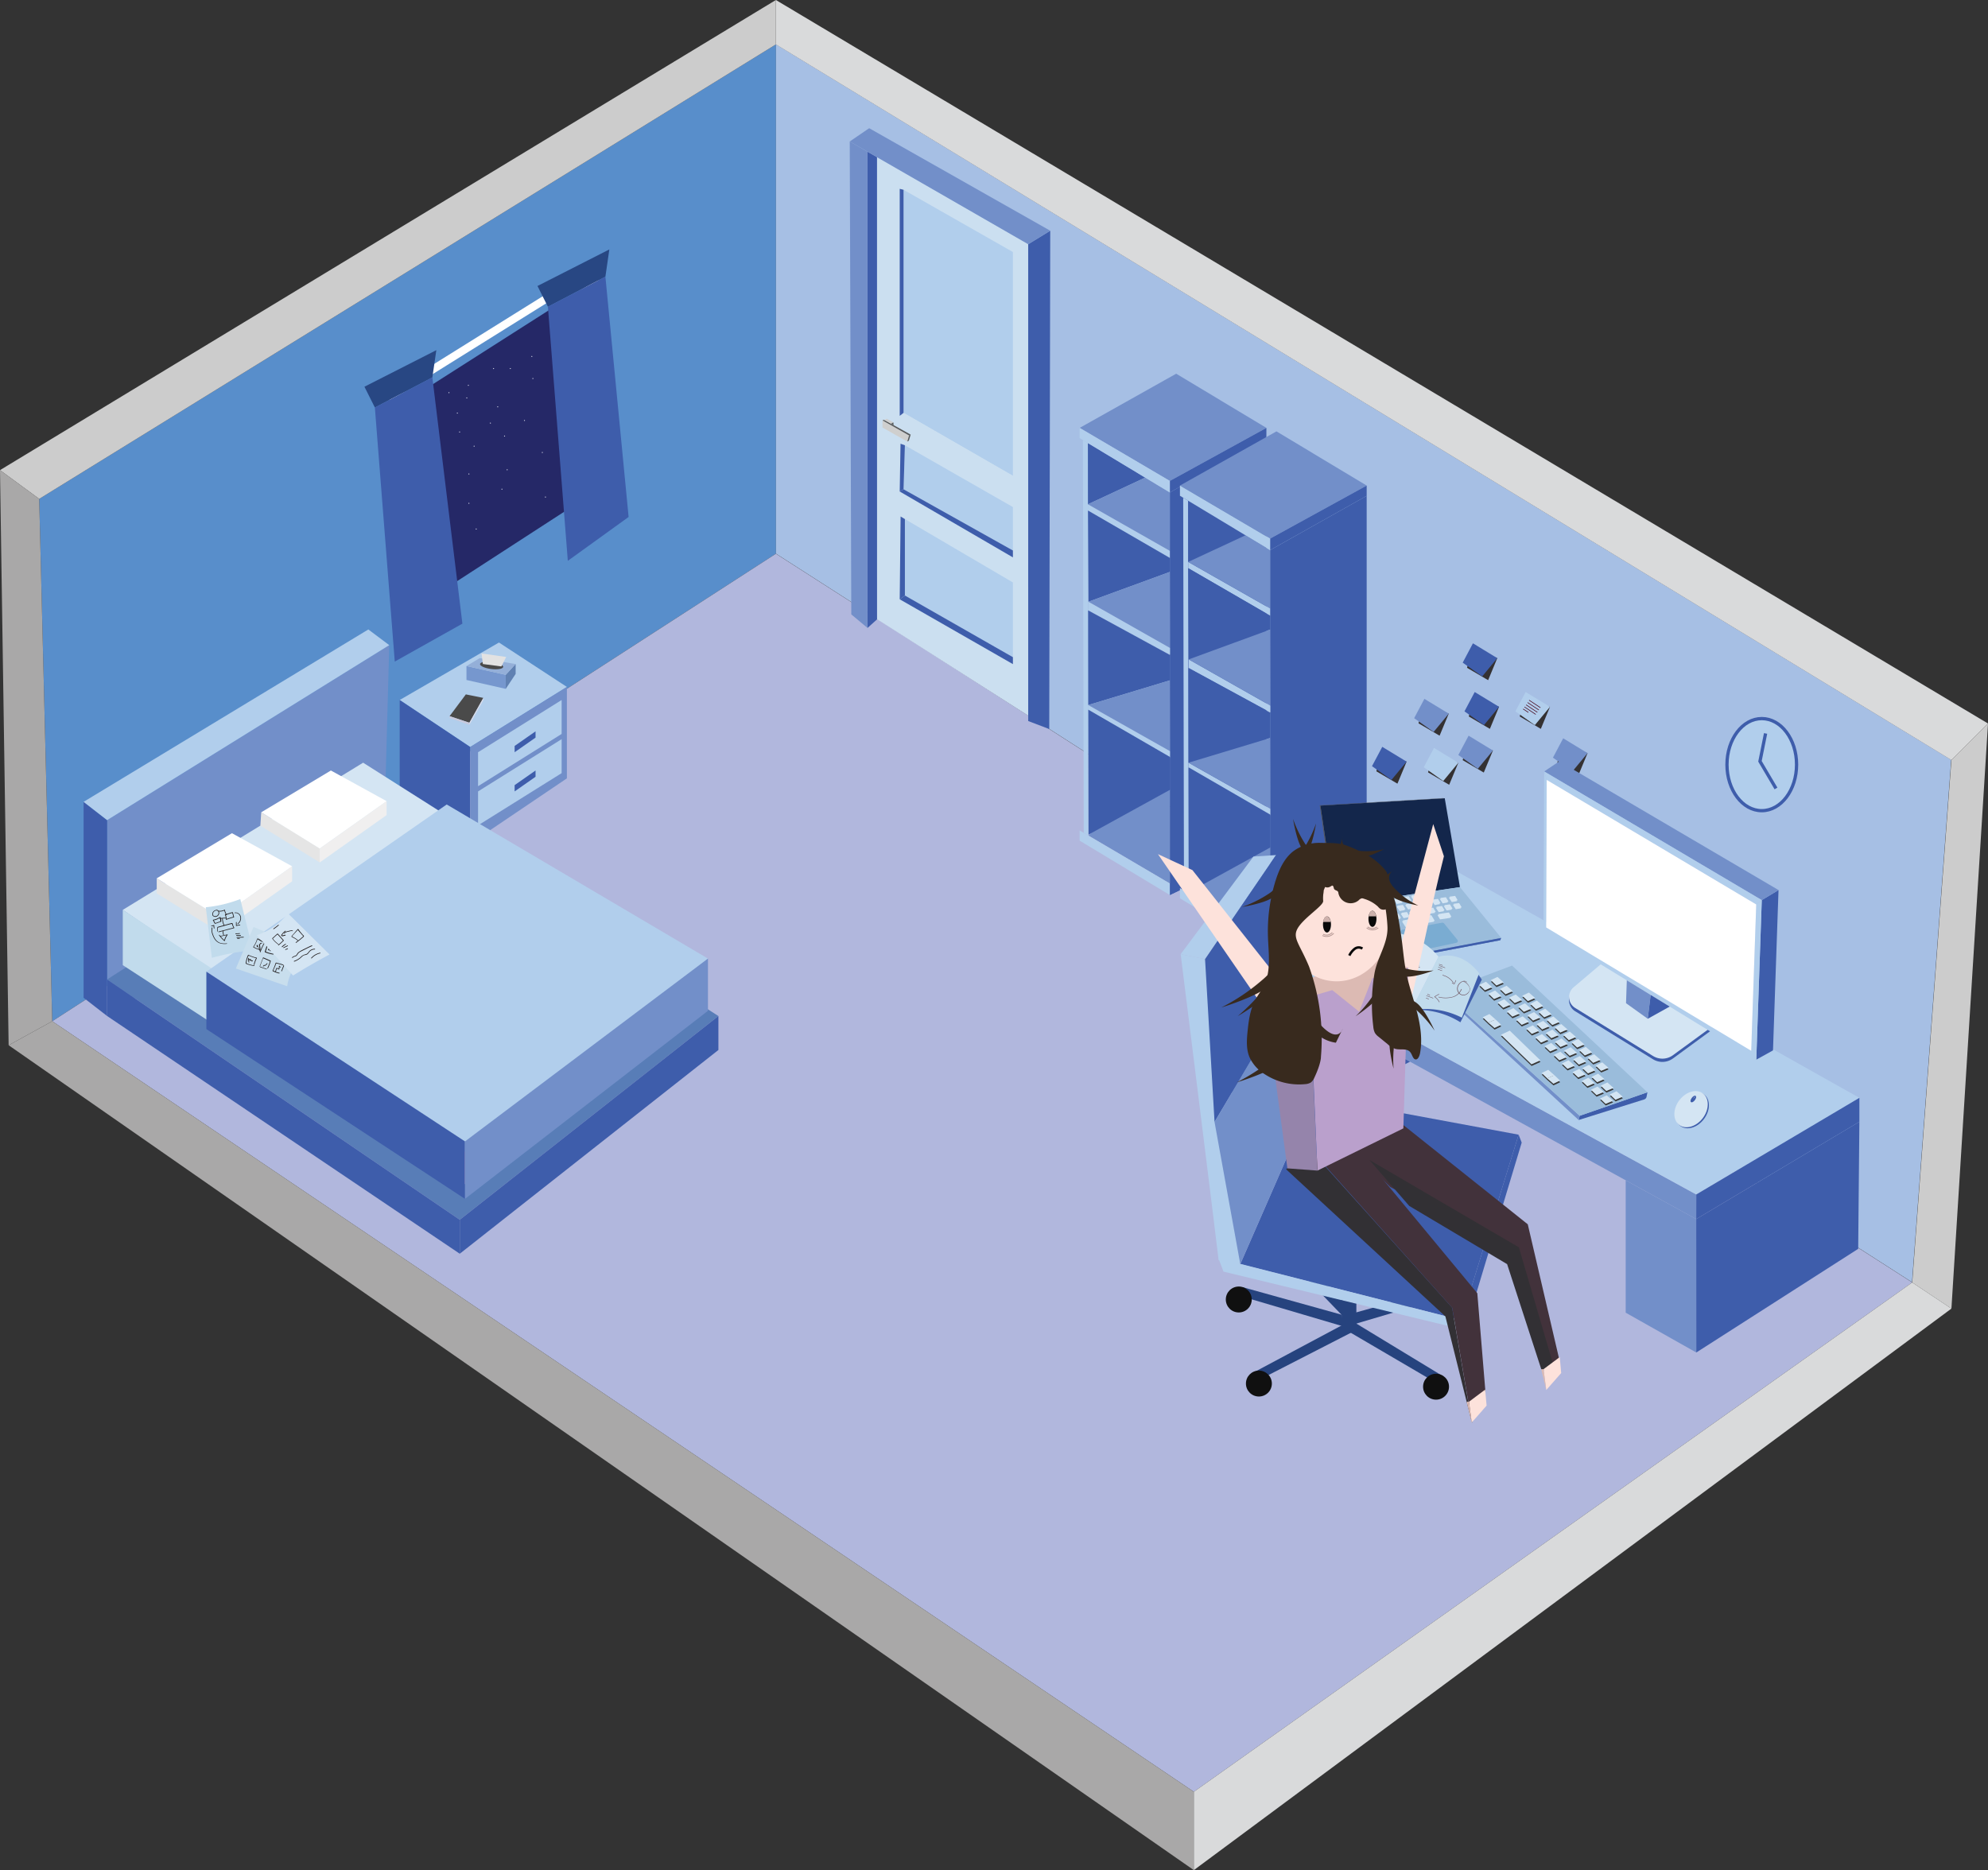 <svg xmlns="http://www.w3.org/2000/svg" viewBox="0 0 605.56 569.75"><rect x="0" y="0" width="605.56" height="569.75" fill="#333333" stroke="none"/><defs><style>.cls-1{fill:#a6bfe4;}.cls-2{fill:#588ecb;}.cls-3{fill:#b1b7dd;}.cls-4{fill:#d9dadb;}.cls-5{fill:#ccc;}.cls-6{fill:#a9a8a8;}.cls-33,.cls-7{fill:#b1ceec;}.cls-8{fill:#3e5dab;}.cls-9{fill:#728fc9;}.cls-10{fill:#587db7;}.cls-11{fill:#d4e5f3;}.cls-12{fill:#c1dbec;}.cls-13{fill:#f4c1da;}.cls-14{fill:#e5e5e5;}.cls-15{fill:#fff;}.cls-16{fill:#f0efef;}.cls-17{fill:#7697ce;}.cls-18{fill:#6081b2;}.cls-19{fill:#94afd8;}.cls-20{fill:#4a4a4a;}.cls-21{fill:#e2e2e2;}.cls-22{fill:#252867;}.cls-23{fill:#ededee;}.cls-24,.cls-32,.cls-34,.cls-54,.cls-55{fill:none;}.cls-24{stroke:#fff;stroke-width:2.39px;}.cls-24,.cls-32,.cls-33,.cls-34,.cls-54,.cls-55{stroke-miterlimit:10;}.cls-25{fill:#284783;}.cls-26{fill:#cbdff0;}.cls-27{fill:#cfcfce;}.cls-28{fill:#595a5a;}.cls-29{fill:#dadceb;}.cls-30{fill:#c8c9dc;}.cls-31{fill:#343132;}.cls-32{stroke:#4f152a;stroke-width:0.2px;}.cls-33,.cls-34{stroke:#3e5dab;}.cls-35{fill:#9abcdb;}.cls-36{fill:#383838;}.cls-37{fill:#13264b;}.cls-38{fill:#565656;}.cls-39{fill:#7aacd2;}.cls-40{fill:#6b4f5b;}.cls-41{fill:#26437e;}.cls-42{fill:#101010;}.cls-43{fill:#231f20;}.cls-44{fill:#c8deed;}.cls-45{fill:#323034;}.cls-46{fill:#42323b;}.cls-47{fill:#fde2db;}.cls-48{fill:#dcbab3;}.cls-49{fill:#baa0cc;}.cls-50{fill:#9584ab;}.cls-51{fill:#382a1e;}.cls-52{fill:#090909;}.cls-53{fill:#cdb1ac;}.cls-54{stroke:#090909;stroke-width:0.75px;}.cls-55{stroke:#b49793;stroke-width:0.25px;}</style></defs><g id="Layer_2" data-name="Layer 2"><g id="Layer_4" data-name="Layer 4"><polygon class="cls-1" points="236.27 13.45 236.27 168.62 582.42 390.63 594.36 231.49 236.27 13.45"/><polygon class="cls-2" points="236.34 13.53 236.34 168.7 15.91 311.13 11.94 151.99 236.34 13.53"/><polygon class="cls-3" points="236.34 168.7 15.91 311.13 363.65 545.88 582.48 390.71 236.34 168.7"/><polygon class="cls-4" points="236.34 0 236.34 13.53 594.42 231.56 605.56 220.42 236.34 0"/><polygon class="cls-5" points="236.34 13.53 236.34 0 0 143.23 11.94 151.99 236.34 13.53"/><polygon class="cls-6" points="0 143.23 11.94 151.99 15.91 311.13 2.63 318.44 0 143.23"/><polygon class="cls-5" points="594.42 231.56 605.56 220.42 594.42 398.67 582.48 390.71 594.42 231.56"/><polygon class="cls-6" points="2.63 318.44 15.91 311.13 363.65 545.88 363.65 569.75 2.63 318.44"/><polygon class="cls-4" points="582.48 390.71 594.42 398.67 363.65 569.75 363.65 545.88 582.48 390.71"/><polygon class="cls-7" points="121.75 213.26 151.99 195.75 172.68 209.28 143.23 227.58 121.75 213.26"/><polygon class="cls-8" points="121.75 213.26 121.75 242.7 143.23 257.02 143.23 227.58 121.75 213.26"/><polygon class="cls-9" points="143.23 227.58 172.68 209.28 172.68 237.13 143.23 257.02 143.23 227.58"/><polygon class="cls-7" points="145.62 229.17 171.08 213.26 171.08 223.6 145.62 239.52 145.62 229.17"/><polygon class="cls-8" points="156.76 227.26 156.76 229.17 163.13 224.72 163.13 222.81 156.76 227.26"/><polygon class="cls-7" points="145.62 241.11 171.08 225.19 171.08 235.54 145.62 251.45 145.62 241.11"/><polygon class="cls-8" points="156.76 239.2 156.76 241.11 163.13 236.65 163.13 234.74 156.76 239.2"/><polygon class="cls-9" points="32.63 249.86 32.63 309.54 116.97 255.43 118.57 196.55 32.63 249.86"/><polygon class="cls-8" points="32.63 249.86 25.46 244.29 25.46 303.97 32.63 309.54 32.63 249.86"/><polygon class="cls-7" points="25.46 244.29 112.2 191.77 118.57 196.55 32.63 249.86 25.46 244.29"/><polygon class="cls-10" points="32.63 298.4 140.05 371.61 218.83 309.54 116.97 244.29 32.63 298.4"/><polygon class="cls-8" points="32.63 298.4 32.63 309.54 140.05 381.96 140.05 371.61 32.63 298.4"/><polygon class="cls-8" points="218.83 309.54 218.83 319.89 140.05 381.96 140.05 371.61 218.83 309.54"/><polygon class="cls-11" points="37.4 277.2 110.61 232.36 208.48 294.42 140.85 347.74 37.4 277.2"/><polygon class="cls-12" points="37.4 277.2 37.4 294.04 140.85 361.27 140.85 345.35 37.4 277.2"/><polygon class="cls-13" points="140.85 345.35 208.48 294.42 208.48 309.54 140.85 361.27 140.85 345.35"/><polygon class="cls-14" points="47.74 267.59 66.99 279.5 66.99 284.08 47.74 272.17 47.74 267.59"/><polygon class="cls-15" points="47.74 267.59 70.65 253.84 88.98 263.92 66.99 279.5 47.74 267.59"/><polygon class="cls-16" points="66.99 279.5 66.99 284.08 88.98 268.5 88.98 263.92 66.99 279.5"/><polygon class="cls-14" points="79.57 247.48 97.4 258.45 97.4 262.75 79.31 251.56 79.57 247.48"/><polygon class="cls-15" points="79.57 247.48 100.79 234.74 117.77 244.08 97.4 258.51 79.57 247.48"/><polygon class="cls-16" points="97.4 258.51 97.4 262.75 117.77 248.32 117.77 244.08 97.4 258.51"/><polygon class="cls-7" points="62.86 296.02 136.07 245.09 215.65 292.04 141.64 350.92 62.86 296.02"/><polygon class="cls-8" points="62.86 296.02 62.86 313.52 141.64 365.25 141.64 347.74 62.86 296.02"/><polygon class="cls-9" points="141.64 347.74 215.65 292.04 215.65 307.95 141.64 365.25 141.64 347.74"/><polygon class="cls-17" points="142.09 202.92 142.09 207.16 154.05 209.87 154.05 205.59 142.09 202.92"/><polygon class="cls-18" points="154.05 205.59 157.07 202.3 157.07 205.32 154.05 209.87 154.05 205.59"/><polygon class="cls-19" points="154.05 205.59 157.07 202.3 146.13 200.5 142.09 202.92 154.05 205.59"/><ellipse class="cls-20" cx="149.75" cy="202.74" rx="1.08" ry="3.55" transform="translate(-70.38 325.52) rotate(-82.7)"/><polygon class="cls-21" points="147.09 202.3 146.68 199.08 154.19 200.15 152.73 203.04 147.09 202.3"/><polygon class="cls-22" points="124.14 121.97 179.84 86.44 179.84 157.5 125.64 192.58 124.14 121.97"/><polygon class="cls-23" points="181.54 158.61 174.61 154.12 174.45 89.88 182.26 84.89 181.54 158.61"/><polygon class="cls-2" points="181.54 158.61 174.61 154.12 125.5 185.96 125.69 194.75 181.54 158.61"/><line class="cls-24" x1="118.17" y1="121.07" x2="177.14" y2="84.29"/><polygon class="cls-25" points="163.72 87.13 166.9 93.46 184.41 84.29 185.61 75.99 163.72 87.13"/><polygon class="cls-8" points="166.9 93.46 172.96 170.86 191.48 157.5 184.41 84.29 166.9 93.46"/><polygon class="cls-25" points="111.01 117.82 114.19 124.15 131.7 114.98 132.91 106.68 111.01 117.82"/><polygon class="cls-8" points="114.19 124.15 120.25 201.55 140.85 190 131.7 114.98 114.19 124.15"/><polyline class="cls-26" points="267.14 47.88 313.18 74.33 313.2 218 267.13 188.63 267.12 48.25"/><polyline class="cls-8" points="264.25 191.31 267.15 188.7 267.14 47.88 264.25 46.22 264.25 191.31"/><polygon class="cls-27" points="268.82 130.25 268.82 128.07 276.91 132.66 276.37 134.53 268.82 130.25"/><polygon class="cls-28" points="276.85 134.24 276.37 134.53 276.91 132.66 277.4 132.41 276.85 134.24"/><polygon class="cls-28" points="268.82 128.07 269.3 127.91 277.4 132.41 276.91 132.66 268.82 128.07"/><polygon class="cls-27" points="269.3 127.91 270.13 127.58 272.12 128.67 271.43 129.09 269.3 127.91"/><polygon class="cls-28" points="272.2 129.52 272.12 128.67 271.43 129.09 272.2 129.52"/><polygon class="cls-7" points="308.54 76.78 275.23 57.82 275.23 125.78 308.54 144.96 308.54 76.78"/><polygon class="cls-7" points="275.64 135.66 308.54 154.48 308.54 167.71 275.23 149.06 275.64 135.66"/><polygon class="cls-7" points="275.64 158.14 308.54 177.45 308.54 200.21 275.64 181.42 275.64 158.14"/><polygon class="cls-26" points="274.06 126.69 275.23 125.78 308.54 144.96 308.54 146.98 274.06 126.69"/><polygon class="cls-8" points="274.06 57.53 275.23 57.82 275.23 125.78 274.06 126.69 274.06 57.53"/><polygon class="cls-8" points="274.06 149.74 275.23 149.06 308.54 167.71 308.54 169.81 274.06 149.74"/><polygon class="cls-8" points="275.64 135.66 274.31 135.18 274.06 149.74 275.23 149.06 275.64 135.66"/><polygon class="cls-8" points="274.06 182.58 275.64 181.42 308.54 200.21 308.54 202.33 274.06 182.58"/><polygon class="cls-8" points="275.64 158.14 274.33 157.35 274.06 182.58 275.64 181.42 275.64 158.14"/><polygon class="cls-8" points="319.61 222.11 319.91 70.29 313.2 74.4 313.2 219.67 319.61 222.11"/><polygon class="cls-9" points="264.25 191.31 259.31 187.18 258.84 43.1 264.25 46.22 264.25 191.31"/><polygon class="cls-9" points="264.76 39.06 319.91 70.29 313.2 74.4 258.84 43.1 264.76 39.06"/><polygon class="cls-20" points="141.9 211.55 136.95 218.18 142.98 220.19 147.23 212.62 141.9 211.55"/><polygon class="cls-29" points="147.23 212.62 147.23 213.29 142.97 220.82 142.98 220.19 147.23 212.62"/><polygon class="cls-30" points="136.95 218.18 136.95 218.74 142.97 220.82 142.98 220.19 136.95 218.18"/><polyline class="cls-7" points="330.11 253.72 329.87 134.07 331.38 134.98 331.54 254.57"/><polyline class="cls-9" points="328.87 130.36 358.28 113.85 385.75 130.36 356.34 146.52 328.87 130.36"/><polyline class="cls-8" points="356.34 150.03 385.75 133.5 385.75 130.36 356.34 146.52 356.34 150.03"/><polyline class="cls-8" points="357.98 149.1 385.75 133.5 385.75 258.5 356.34 272.67 356.34 150.03"/><polyline class="cls-8" points="356.34 269.16 385.75 255.69 385.75 258.5 356.34 272.67 356.34 269.16"/><polyline class="cls-9" points="331.54 254.57 356.34 230.91 356.34 269.16"/><polygon class="cls-7" points="331.41 155.54 356.34 169.98 356.34 167.81 331.4 153.63 331.41 155.54"/><polygon class="cls-7" points="331.48 216.47 356.4 230.91 356.4 228.84 331.49 214.79 331.48 216.47"/><polygon class="cls-7" points="331.54 185.94 356.4 199.47 356.4 197.4 331.56 183.32 331.54 185.94"/><polyline class="cls-8" points="331.38 134.98 348.84 145.51 331.4 153.63"/><polygon class="cls-9" points="331.4 153.63 348.84 145.51 356.34 150.03 356.34 167.81 331.4 153.63"/><polygon class="cls-8" points="331.45 185.96 331.49 214.79 356.34 207.28 356.34 199.53 331.45 185.96"/><polygon class="cls-9" points="331.49 214.79 356.34 207.28 356.4 228.84 331.49 214.79"/><polyline class="cls-8" points="331.58 254.27 331.51 216.21 356.44 230.65 356.44 240.59 331.58 254.27"/><polygon class="cls-8" points="331.41 155.54 331.56 183.32 356.34 174.24 356.34 169.98 331.41 155.54"/><polygon class="cls-9" points="356.4 197.4 356.34 174.24 331.56 183.32 356.4 197.4"/><polygon class="cls-7" points="328.87 256.11 328.87 253 356.34 269.16 356.34 272.67 328.87 256.11"/><polygon class="cls-7" points="328.87 133.47 328.87 130.36 356.34 146.52 356.34 150.03 328.87 133.47"/><polyline class="cls-7" points="360.65 271.29 360.41 151.64 361.92 152.55 362.09 272.14"/><polyline class="cls-9" points="359.42 147.93 388.82 131.42 416.3 147.93 386.88 164.09 359.42 147.93"/><polyline class="cls-8" points="386.88 167.6 416.3 151.06 416.3 147.93 386.88 164.09 386.88 167.6"/><polyline class="cls-8" points="388.52 166.68 416.3 151.06 416.3 276.07 386.88 290.24 386.88 167.6"/><polyline class="cls-8" points="386.88 286.73 416.3 273.26 416.3 276.07 386.88 290.24 386.88 286.73"/><polyline class="cls-9" points="362.09 272.14 386.88 248.48 386.88 286.73"/><polygon class="cls-7" points="361.95 173.11 386.88 187.55 386.88 185.38 361.94 171.2 361.95 173.11"/><polygon class="cls-7" points="362.02 234.04 386.95 248.48 386.95 246.41 362.03 232.36 362.02 234.04"/><polygon class="cls-7" points="362.09 203.51 386.95 217.03 386.95 214.97 362.1 200.89 362.09 203.51"/><polyline class="cls-8" points="361.92 152.55 379.38 163.08 361.94 171.2"/><polygon class="cls-9" points="361.94 171.2 379.38 163.08 386.88 167.6 386.88 185.38 361.94 171.2"/><polygon class="cls-8" points="361.99 203.53 362.03 232.36 386.88 224.85 386.88 217.1 361.99 203.53"/><polygon class="cls-9" points="362.03 232.36 386.88 224.85 386.95 246.41 362.03 232.36"/><polyline class="cls-8" points="362.12 271.84 362.06 233.78 386.99 248.22 386.99 258.16 362.12 271.84"/><polygon class="cls-8" points="361.95 173.11 362.1 200.89 386.88 191.81 386.88 187.55 361.95 173.11"/><polygon class="cls-9" points="386.95 214.97 386.88 191.81 362.1 200.89 386.95 214.97"/><polygon class="cls-7" points="359.42 273.68 359.42 270.57 386.88 286.73 386.88 290.24 359.42 273.68"/><polygon class="cls-7" points="359.42 151.04 359.42 147.93 386.88 164.09 386.88 167.6 359.42 151.04"/><polygon class="cls-31" points="433.48 214.51 441.3 217.42 438.51 224.13 432.09 220.36 433.48 214.51"/><polygon class="cls-9" points="433.88 212.91 441.3 217.42 436.69 222.99 430.76 218.8 433.88 212.91"/><polygon class="cls-31" points="475.76 226.53 483.58 229.45 480.79 236.16 474.37 232.39 475.76 226.53"/><polygon class="cls-9" points="476.16 224.93 483.58 229.45 478.97 235.02 473.04 230.82 476.16 224.93"/><polygon class="cls-31" points="448.81 212.43 456.62 215.34 453.83 222.05 447.41 218.28 448.81 212.43"/><polygon class="cls-8" points="449.21 210.83 456.62 215.34 452.02 220.91 446.09 216.72 449.21 210.83"/><polygon class="cls-31" points="464.32 212.43 472.14 215.34 469.35 222.05 462.93 218.28 464.32 212.43"/><polygon class="cls-7" points="464.72 210.83 472.14 215.34 467.53 220.91 461.6 216.72 464.72 210.83"/><polygon class="cls-31" points="448.27 197.59 456.08 200.51 453.3 207.22 446.88 203.45 448.27 197.59"/><polygon class="cls-8" points="448.67 195.99 456.08 200.51 451.48 206.08 445.55 201.88 448.67 195.99"/><polygon class="cls-31" points="420.64 229.13 428.46 232.04 425.67 238.75 419.25 234.98 420.64 229.13"/><polygon class="cls-8" points="421.05 227.53 428.46 232.04 423.85 237.61 417.92 233.42 421.05 227.53"/><polygon class="cls-31" points="436.41 229.47 444.22 232.38 441.43 239.09 435.01 235.32 436.41 229.47"/><polygon class="cls-7" points="436.81 227.86 444.22 232.38 439.62 237.95 433.69 233.75 436.81 227.86"/><polygon class="cls-31" points="446.94 225.73 454.76 228.65 451.97 235.36 445.55 231.59 446.94 225.73"/><polygon class="cls-9" points="447.35 224.13 454.76 228.65 450.15 234.22 444.22 230.02 447.35 224.13"/><line class="cls-32" x1="465.78" y1="213.32" x2="469.23" y2="215.6"/><line class="cls-32" x1="465.31" y1="214.03" x2="468.76" y2="216.31"/><line class="cls-32" x1="464.85" y1="214.73" x2="468.3" y2="217.01"/><line class="cls-32" x1="464.36" y1="215.37" x2="467.8" y2="217.65"/><line class="cls-32" x1="463.95" y1="215.99" x2="465.56" y2="217.05"/><polyline class="cls-9" points="374.66 286.26 374.66 293.29 516.68 371.4 516.7 363.91 374.66 286.26"/><polyline class="cls-9" points="516.68 371.4 495.2 359.59 495.2 399.92 516.7 412.05 516.68 371.4"/><polygon class="cls-8" points="516.7 412.05 516.68 371.4 566.38 341.75 566.02 380.47 516.7 412.05"/><polygon class="cls-9" points="374.66 293.29 374.66 332.39 393.32 341.75 393.32 303.56 374.66 293.29"/><polygon class="cls-8" points="429.5 323.46 393.32 341.75 393.32 303.56 429.5 323.46"/><polygon class="cls-7" points="516.7 363.91 566.38 334.47 425.07 254.98 374.66 286.26 516.7 363.91"/><polygon class="cls-8" points="516.68 371.4 516.7 363.91 566.38 334.47 566.38 341.75 516.68 371.4"/><ellipse class="cls-33" cx="536.65" cy="232.95" rx="10.6" ry="14.03"/><polyline class="cls-34" points="537.81 223.45 536.1 231.94 540.98 240.21"/><ellipse class="cls-8" cx="515.45" cy="338.21" rx="6.01" ry="4.49" transform="translate(-64.64 546.95) rotate(-53.06)"/><ellipse class="cls-11" cx="515.11" cy="337.9" rx="6.01" ry="4.49" transform="translate(-64.53 546.56) rotate(-53.06)"/><ellipse class="cls-8" cx="515.79" cy="334.81" rx="1.18" ry="0.58" transform="translate(-61.78 545.86) rotate(-53.06)"/><path class="cls-15" d="M515.84,334.72a1.59,1.59,0,0,1,.55-.75"/><path class="cls-8" d="M479.34,301.76l8.7-7.38,33.55,19.3-12,8.79a5.46,5.46,0,0,1-6.08.24l-23.71-14.63a3.92,3.92,0,0,1-.47-6.32Z"/><path class="cls-11" d="M479.35,300.77l8.71-7.38,33.54,19.3-12,8.78a5.44,5.44,0,0,1-6.07.25l-23.71-14.63a3.91,3.91,0,0,1-.48-6.32Z"/><polygon class="cls-8" points="534.98 322.83 540.07 320.01 541.75 271.16 536.65 274.23 534.98 322.83"/><polygon class="cls-9" points="470.37 235.03 474.97 231.94 541.75 271.16 536.65 274.23 470.37 235.03"/><polygon class="cls-7" points="534.98 322.83 533.43 320.13 534.96 275.54 536.65 274.23 534.98 322.83"/><polygon class="cls-7" points="470.37 235.03 471.14 237.6 534.96 275.54 536.65 274.23 470.37 235.03"/><polyline class="cls-7" points="470.37 235.03 470.15 283.11 470.98 282.55 471.14 237.6 470.37 235.03"/><polygon class="cls-7" points="470.15 283.11 534.98 322.83 533.43 320.13 470.98 282.55 470.15 283.11"/><polyline class="cls-15" points="534.96 275.54 533.43 320.13 470.98 282.55 471.14 237.6 534.96 275.54"/><polygon class="cls-9" points="495.54 298.66 495.3 305.63 501.92 310.38 502.8 303.11 495.54 298.66"/><polygon class="cls-8" points="508.6 306.66 501.92 310.38 502.8 303.11 508.6 306.66"/><path class="cls-8" d="M480.87,341.22l.32-1.29,20.63-7.16-.27,1.39a1.06,1.06,0,0,1-.71.79Z"/><polygon class="cls-9" points="439.38 302.17 439.22 302.81 480.87 341.22 481.19 339.93 439.38 302.17"/><polyline class="cls-35" points="501.82 332.77 460.58 294.17 439.38 302.17 481.19 339.93 501.82 332.77"/><polygon class="cls-36" points="457.23 315.73 459.91 314.48 469.25 323.53 466.54 324.75 457.23 315.73"/><polygon class="cls-36" points="492.11 335.56 494.33 334.61 492.44 332.95 490.41 333.92 492.11 335.56"/><polygon class="cls-36" points="489.32 332.88 491.54 331.93 489.64 330.27 487.62 331.24 489.32 332.88"/><polygon class="cls-36" points="486.53 330.2 488.75 329.25 486.85 327.59 484.83 328.56 486.53 330.2"/><polygon class="cls-36" points="483.74 327.52 485.96 326.57 484.06 324.91 482.04 325.88 483.74 327.52"/><polygon class="cls-36" points="489.13 336.8 491.35 335.85 489.45 334.19 487.43 335.16 489.13 336.8"/><polygon class="cls-36" points="486.34 334.12 488.56 333.17 486.66 331.51 484.63 332.48 486.34 334.12"/><polygon class="cls-36" points="483.55 331.44 485.77 330.49 483.87 328.83 481.85 329.81 483.55 331.44"/><polygon class="cls-36" points="480.76 328.76 482.98 327.81 481.08 326.15 479.06 327.13 480.76 328.76"/><polygon class="cls-36" points="480.95 324.84 483.17 323.89 481.27 322.23 479.25 323.21 480.95 324.84"/><polygon class="cls-36" points="478.16 322.16 480.38 321.21 478.48 319.55 476.46 320.53 478.16 322.16"/><polygon class="cls-36" points="475.37 319.48 477.59 318.53 475.69 316.87 473.67 317.85 475.37 319.48"/><polygon class="cls-36" points="472.58 316.8 474.8 315.85 472.9 314.19 470.88 315.17 472.58 316.8"/><polygon class="cls-36" points="469.79 314.12 472.01 313.17 470.11 311.51 468.09 312.49 469.79 314.12"/><polygon class="cls-36" points="475 323.52 477.23 322.56 475.33 320.91 473.3 321.88 475 323.52"/><polygon class="cls-36" points="473.53 328.06 471.3 329.01 473.2 330.67 475.23 329.7 473.53 328.06"/><polygon class="cls-36" points="472.21 320.84 474.44 319.88 472.54 318.23 470.51 319.2 472.21 320.84"/><polygon class="cls-36" points="469.42 318.16 471.64 317.21 469.75 315.55 467.72 316.52 469.42 318.16"/><polygon class="cls-36" points="466.63 315.48 468.86 314.53 466.96 312.87 464.93 313.85 466.63 315.48"/><polygon class="cls-36" points="467 311.44 469.22 310.49 467.32 308.83 465.3 309.81 467 311.44"/><polygon class="cls-36" points="477.49 326.12 479.71 325.17 477.82 323.51 475.79 324.49 477.49 326.12"/><polygon class="cls-36" points="471.32 329.03 473.55 328.08 471.65 326.42 469.62 327.39 471.32 329.03"/><polygon class="cls-36" points="455.59 311.07 453.37 312.02 455.27 313.68 457.29 312.7 455.59 311.07"/><polygon class="cls-36" points="453.39 312.04 455.61 311.08 453.71 309.43 451.68 310.4 453.39 312.04"/><polygon class="cls-36" points="463.54 312.73 465.76 311.77 463.87 310.12 461.84 311.09 463.54 312.73"/><polygon class="cls-36" points="464.21 308.76 466.43 307.81 464.53 306.15 462.51 307.13 464.21 308.76"/><polygon class="cls-36" points="461.42 306.09 463.64 305.13 461.74 303.48 459.72 304.45 461.42 306.09"/><polygon class="cls-36" points="487.76 326.75 489.98 325.8 488.08 324.14 486.06 325.12 487.76 326.75"/><polygon class="cls-36" points="485.32 324.31 487.55 323.36 485.65 321.7 483.62 322.68 485.32 324.31"/><polygon class="cls-36" points="482.78 322.05 485 321.1 483.1 319.44 481.07 320.41 482.78 322.05"/><polygon class="cls-36" points="480.43 319.65 482.66 318.69 480.76 317.04 478.73 318.01 480.43 319.65"/><polygon class="cls-36" points="477.88 317.38 480.11 316.43 478.21 314.77 476.18 315.75 477.88 317.38"/><polygon class="cls-36" points="475.3 315.09 477.52 314.13 475.62 312.48 473.59 313.45 475.3 315.09"/><polygon class="cls-36" points="472.88 312.78 475.1 311.82 473.2 310.17 471.18 311.14 472.88 312.78"/><polygon class="cls-36" points="470.4 310.42 472.63 309.47 470.73 307.81 468.7 308.79 470.4 310.42"/><polygon class="cls-36" points="467.86 307.93 470.08 306.98 468.19 305.32 466.16 306.3 467.86 307.93"/><polygon class="cls-36" points="465.43 305.49 467.65 304.54 465.75 302.88 463.72 303.85 465.43 305.49"/><polygon class="cls-36" points="458.63 303.41 460.85 302.45 458.95 300.8 456.93 301.77 458.63 303.41"/><polygon class="cls-36" points="455.84 300.73 458.06 299.77 456.16 298.12 454.14 299.09 455.84 300.73"/><polygon class="cls-36" points="460.71 310.23 462.93 309.27 461.03 307.62 459 308.59 460.71 310.23"/><polygon class="cls-36" points="457.92 307.55 460.14 306.6 458.24 304.94 456.21 305.91 457.92 307.55"/><polygon class="cls-36" points="455.13 304.87 457.35 303.92 455.45 302.26 453.42 303.24 455.13 304.87"/><polygon class="cls-36" points="452.34 302.19 454.56 301.24 452.66 299.58 450.63 300.56 452.34 302.19"/><polygon class="cls-11" points="457.19 315.24 459.88 313.99 469.21 323.04 466.5 324.26 457.19 315.24"/><polygon class="cls-11" points="492.07 335.07 494.3 334.12 492.4 332.46 490.37 333.43 492.07 335.07"/><polygon class="cls-11" points="489.29 332.39 491.51 331.44 489.61 329.78 487.58 330.75 489.29 332.39"/><polygon class="cls-11" points="486.5 329.71 488.72 328.76 486.82 327.1 484.79 328.07 486.5 329.71"/><polygon class="cls-11" points="483.7 327.03 485.93 326.08 484.03 324.42 482 325.39 483.7 327.03"/><polygon class="cls-11" points="489.09 336.31 491.32 335.36 489.42 333.7 487.39 334.67 489.09 336.31"/><polygon class="cls-11" points="486.3 333.63 488.53 332.68 486.63 331.02 484.6 331.99 486.3 333.63"/><polygon class="cls-11" points="483.51 330.95 485.74 330 483.84 328.34 481.81 329.31 483.51 330.95"/><polygon class="cls-11" points="480.72 328.27 482.95 327.32 481.05 325.66 479.02 326.63 480.72 328.27"/><polygon class="cls-11" points="480.92 324.35 483.14 323.4 481.24 321.74 479.21 322.72 480.92 324.35"/><polygon class="cls-11" points="478.13 321.67 480.35 320.72 478.45 319.06 476.42 320.04 478.13 321.67"/><polygon class="cls-11" points="475.33 318.99 477.56 318.04 475.66 316.38 473.63 317.36 475.33 318.99"/><polygon class="cls-11" points="472.55 316.31 474.77 315.36 472.87 313.7 470.84 314.68 472.55 316.31"/><polygon class="cls-11" points="469.75 313.63 471.98 312.68 470.08 311.02 468.05 312 469.75 313.63"/><polygon class="cls-11" points="474.97 323.03 477.19 322.07 475.29 320.42 473.26 321.39 474.97 323.03"/><polygon class="cls-11" points="473.49 327.57 471.27 328.52 473.17 330.18 475.19 329.2 473.49 327.57"/><polygon class="cls-11" points="472.18 320.35 474.4 319.39 472.5 317.74 470.47 318.71 472.18 320.35"/><polygon class="cls-11" points="469.39 317.67 471.61 316.71 469.71 315.06 467.68 316.03 469.39 317.67"/><polygon class="cls-11" points="466.6 314.99 468.82 314.04 466.92 312.38 464.89 313.35 466.6 314.99"/><polygon class="cls-11" points="466.96 310.95 469.19 310 467.29 308.34 465.26 309.32 466.96 310.95"/><polygon class="cls-11" points="477.46 325.63 479.68 324.68 477.78 323.02 475.75 324 477.46 325.63"/><polygon class="cls-11" points="471.29 328.54 473.51 327.59 471.61 325.93 469.58 326.9 471.29 328.54"/><polygon class="cls-11" points="455.56 310.58 453.33 311.53 455.23 313.19 457.26 312.21 455.56 310.58"/><polygon class="cls-11" points="453.35 311.55 455.57 310.59 453.68 308.94 451.65 309.91 453.35 311.55"/><polygon class="cls-11" points="463.51 312.24 465.73 311.28 463.83 309.63 461.8 310.6 463.51 312.24"/><polygon class="cls-11" points="464.18 308.27 466.4 307.32 464.5 305.67 462.47 306.64 464.18 308.27"/><polygon class="cls-11" points="461.38 305.6 463.61 304.64 461.71 302.99 459.68 303.96 461.38 305.6"/><polygon class="cls-11" points="487.72 326.26 489.95 325.31 488.05 323.65 486.02 324.63 487.72 326.26"/><polygon class="cls-11" points="485.29 323.82 487.51 322.87 485.61 321.21 483.59 322.19 485.29 323.82"/><polygon class="cls-11" points="482.74 321.56 484.96 320.61 483.06 318.95 481.04 319.92 482.74 321.56"/><polygon class="cls-11" points="480.4 319.16 482.62 318.2 480.72 316.55 478.69 317.52 480.4 319.16"/><polygon class="cls-11" points="477.85 316.89 480.07 315.94 478.17 314.28 476.15 315.26 477.85 316.89"/><polygon class="cls-11" points="475.26 314.6 477.48 313.64 475.58 311.99 473.56 312.96 475.26 314.6"/><polygon class="cls-11" points="472.84 312.29 475.07 311.33 473.17 309.68 471.14 310.65 472.84 312.29"/><polygon class="cls-11" points="470.37 309.93 472.59 308.98 470.69 307.32 468.67 308.3 470.37 309.93"/><polygon class="cls-11" points="467.83 307.44 470.05 306.49 468.15 304.83 466.12 305.81 467.83 307.44"/><polygon class="cls-11" points="465.39 305 467.62 304.05 465.71 302.39 463.69 303.36 465.39 305"/><polygon class="cls-11" points="458.6 302.92 460.82 301.96 458.92 300.31 456.89 301.28 458.6 302.92"/><polygon class="cls-11" points="455.81 300.24 458.03 299.28 456.13 297.63 454.1 298.6 455.81 300.24"/><polygon class="cls-11" points="460.67 309.74 462.89 308.79 461 307.13 458.97 308.1 460.67 309.74"/><polygon class="cls-11" points="457.88 307.06 460.1 306.11 458.2 304.45 456.18 305.42 457.88 307.06"/><polygon class="cls-11" points="455.09 304.38 457.31 303.43 455.41 301.77 453.39 302.75 455.09 304.38"/><polygon class="cls-11" points="452.3 301.7 454.52 300.75 452.62 299.09 450.6 300.06 452.3 301.7"/><polygon class="cls-37" points="406.76 275.91 402.21 245.44 440.08 243.19 444.71 270.27 406.76 275.91"/><polygon class="cls-38" points="402.01 245.35 402.21 245.44 440.08 243.19 439.43 243.16 402.01 245.35"/><polygon class="cls-38" points="402.01 245.35 406.43 276.38 406.76 275.91 402.21 245.44 402.01 245.35"/><polyline class="cls-9" points="444.42 270.97 457 286.45 416.88 294.06 406.43 276.38"/><polyline class="cls-35" points="406.76 275.91 417.17 293.35 457.29 285.75 444.71 270.27"/><polygon class="cls-38" points="406.43 276.38 406.76 275.91 406.99 276.3 406.43 276.38"/><polygon class="cls-11" points="436.83 280.8 435.78 279.08 427.05 280.7 428.13 282.42 436.83 280.8"/><polygon class="cls-11" points="419.83 281.16 418.93 279.78 420.63 279.56 421.42 280.88 419.83 281.16"/><polygon class="cls-11" points="424.96 280.19 424.06 278.81 425.76 278.59 426.55 279.91 424.96 280.19"/><polygon class="cls-11" points="422.93 281.59 423.84 282.97 422.13 283.2 421.35 281.88 422.93 281.59"/><polygon class="cls-11" points="427.56 279.73 426.65 278.35 428.36 278.12 429.14 279.44 427.56 279.73"/><polygon class="cls-11" points="430.16 279.26 429.25 277.88 430.96 277.65 431.74 278.97 430.16 279.26"/><polygon class="cls-11" points="432.75 278.79 431.85 277.41 433.56 277.19 434.34 278.5 432.75 278.79"/><polygon class="cls-11" points="422.56 280.74 421.66 279.35 423.36 279.13 424.15 280.45 422.56 280.74"/><polygon class="cls-11" points="423.82 282.97 422.92 281.59 424.63 281.37 425.4 282.69 423.82 282.97"/><polygon class="cls-11" points="439.45 278.49 440.35 279.87 438.65 280.09 437.86 278.77 439.45 278.49"/><polygon class="cls-11" points="440.33 279.87 439.43 278.49 441.14 278.27 441.92 279.59 440.33 279.87"/><polygon class="cls-11" points="435.55 278.39 434.65 277.01 436.35 276.79 437.13 278.11 435.55 278.39"/><polygon class="cls-11" points="437.04 280.54 435.98 278.81 427.26 280.43 428.34 282.15 437.04 280.54"/><polygon class="cls-11" points="420.04 280.9 419.13 279.52 420.84 279.29 421.62 280.61 420.04 280.9"/><polygon class="cls-11" points="425.17 279.93 424.26 278.55 425.97 278.32 426.75 279.64 425.17 279.93"/><polygon class="cls-11" points="423.14 281.32 424.04 282.71 422.34 282.93 421.55 281.61 423.14 281.32"/><polygon class="cls-11" points="427.76 279.46 426.86 278.08 428.57 277.86 429.35 279.18 427.76 279.46"/><polygon class="cls-11" points="430.36 278.99 429.46 277.61 431.16 277.39 431.95 278.71 430.36 278.99"/><polygon class="cls-11" points="432.96 278.53 432.06 277.14 433.76 276.92 434.54 278.24 432.96 278.53"/><polygon class="cls-11" points="422.77 280.47 421.87 279.09 423.57 278.86 424.35 280.18 422.77 280.47"/><polygon class="cls-11" points="414.31 282.26 413.41 280.88 415.11 280.66 415.89 281.98 414.31 282.26"/><polygon class="cls-11" points="417.06 281.69 416.09 280.26 417.88 280.05 418.72 281.42 417.06 281.69"/><polygon class="cls-11" points="414.51 282 413.61 280.62 415.32 280.39 416.1 281.71 414.51 282"/><polygon class="cls-11" points="417.27 281.42 416.3 279.99 418.09 279.77 418.93 281.15 417.27 281.42"/><polygon class="cls-11" points="424.02 282.71 423.13 281.32 424.83 281.11 425.61 282.43 424.02 282.71"/><polygon class="cls-11" points="439.65 278.22 440.56 279.61 438.85 279.83 438.07 278.51 439.65 278.22"/><polygon class="cls-11" points="440.54 279.61 439.64 278.23 441.34 278 442.13 279.32 440.54 279.61"/><polygon class="cls-11" points="435.75 278.13 434.85 276.75 436.56 276.52 437.34 277.84 435.75 278.13"/><polygon class="cls-11" points="438.24 277.89 437.34 276.51 439.05 276.29 439.83 277.61 438.24 277.89"/><polygon class="cls-11" points="440.66 277.39 439.76 276.01 441.46 275.79 442.24 277.11 440.66 277.39"/><polygon class="cls-11" points="443.45 277 442.55 275.61 444.26 275.39 445.04 276.71 443.45 277"/><polygon class="cls-11" points="438.45 277.63 437.55 276.25 439.25 276.02 440.03 277.34 438.45 277.63"/><polygon class="cls-11" points="440.86 277.13 439.96 275.75 441.67 275.52 442.45 276.84 440.86 277.13"/><polygon class="cls-11" points="443.66 276.73 442.76 275.35 444.46 275.13 445.25 276.44 443.66 276.73"/><polygon class="cls-11" points="418.61 278.99 417.71 277.61 419.41 277.39 420.19 278.71 418.61 278.99"/><polygon class="cls-11" points="423.74 278.02 422.84 276.64 424.54 276.42 425.32 277.74 423.74 278.02"/><polygon class="cls-11" points="426.34 277.56 425.43 276.18 427.14 275.95 427.92 277.27 426.34 277.56"/><polygon class="cls-11" points="428.94 277.09 428.03 275.71 429.74 275.48 430.52 276.8 428.94 277.09"/><polygon class="cls-11" points="431.53 276.62 430.63 275.24 432.33 275.01 433.12 276.33 431.53 276.62"/><polygon class="cls-11" points="421.34 278.56 420.44 277.18 422.14 276.96 422.93 278.28 421.34 278.56"/><polygon class="cls-11" points="434.33 276.22 433.43 274.84 435.13 274.62 435.91 275.94 434.33 276.22"/><polygon class="cls-11" points="418.81 278.73 417.91 277.35 419.62 277.12 420.4 278.44 418.81 278.73"/><polygon class="cls-11" points="423.94 277.76 423.04 276.38 424.75 276.15 425.53 277.47 423.94 277.76"/><polygon class="cls-11" points="426.54 277.29 425.64 275.91 427.35 275.69 428.13 277.01 426.54 277.29"/><polygon class="cls-11" points="429.14 276.82 428.24 275.44 429.94 275.22 430.73 276.54 429.14 276.82"/><polygon class="cls-11" points="431.74 276.36 430.83 274.97 432.54 274.75 433.32 276.07 431.74 276.36"/><polygon class="cls-11" points="421.55 278.3 420.64 276.92 422.35 276.69 423.13 278.01 421.55 278.3"/><polygon class="cls-11" points="413.09 280.09 412.19 278.71 413.89 278.49 414.67 279.81 413.09 280.09"/><polygon class="cls-11" points="415.83 279.52 414.87 278.09 416.66 277.88 417.5 279.25 415.83 279.52"/><polygon class="cls-11" points="413.29 279.83 412.39 278.44 414.1 278.22 414.88 279.54 413.29 279.83"/><polygon class="cls-11" points="416.05 279.25 415.08 277.81 416.87 277.6 417.71 278.98 416.05 279.25"/><polygon class="cls-11" points="434.53 275.96 433.63 274.58 435.34 274.35 436.12 275.67 434.53 275.96"/><polygon class="cls-11" points="437.02 275.73 436.12 274.34 437.82 274.12 438.61 275.44 437.02 275.73"/><polygon class="cls-11" points="439.44 275.22 438.54 273.84 440.24 273.62 441.02 274.94 439.44 275.22"/><polygon class="cls-11" points="442.23 274.82 441.33 273.44 443.04 273.22 443.82 274.54 442.23 274.82"/><polygon class="cls-11" points="437.23 275.46 436.32 274.08 438.03 273.85 438.81 275.17 437.23 275.46"/><polygon class="cls-11" points="439.64 274.96 438.74 273.57 440.44 273.35 441.23 274.67 439.64 274.96"/><polygon class="cls-11" points="442.44 274.56 441.54 273.18 443.24 272.95 444.02 274.27 442.44 274.56"/><polygon class="cls-11" points="422.89 275.85 421.99 274.47 423.7 274.25 424.48 275.57 422.89 275.85"/><polygon class="cls-11" points="425.49 275.39 424.59 274 426.29 273.78 427.08 275.1 425.49 275.39"/><polygon class="cls-11" points="428.09 274.92 427.19 273.54 428.89 273.31 429.67 274.63 428.09 274.92"/><polygon class="cls-11" points="430.69 274.45 429.78 273.07 431.49 272.84 432.27 274.16 430.69 274.45"/><polygon class="cls-11" points="420.5 276.39 419.59 275.01 421.3 274.79 422.08 276.11 420.5 276.39"/><polygon class="cls-11" points="433.48 274.05 432.58 272.67 434.29 272.45 435.07 273.77 433.48 274.05"/><polygon class="cls-11" points="423.1 275.59 422.2 274.21 423.9 273.98 424.69 275.3 423.1 275.59"/><polygon class="cls-11" points="425.7 275.12 424.79 273.74 426.5 273.51 427.28 274.83 425.7 275.12"/><polygon class="cls-11" points="428.29 274.65 427.39 273.27 429.1 273.05 429.88 274.37 428.29 274.65"/><polygon class="cls-11" points="430.89 274.18 429.99 272.8 431.69 272.58 432.48 273.9 430.89 274.18"/><polygon class="cls-11" points="420.7 276.13 419.8 274.75 421.5 274.52 422.29 275.84 420.7 276.13"/><polygon class="cls-11" points="433.69 273.79 432.79 272.4 434.49 272.18 435.27 273.5 433.69 273.79"/><path class="cls-39" d="M427.14,283.27l12.08-2.15a.7.7,0,0,1,.67.22l4.06,5a.56.56,0,0,1-.38.9l-12.15,2.58a.68.68,0,0,1-.73-.3l-4-5.45A.56.56,0,0,1,427.14,283.27Z"/><polygon class="cls-8" points="416.88 294.06 417.17 293.35 457.29 285.75 457 286.45 416.88 294.06"/><path class="cls-8" d="M439.5,292.31s6.77-1.92,11.87,6.14l-6.52,13a24.4,24.4,0,0,0-15.15-3.67Z"/><path class="cls-8" d="M432.21,289.68s-2.08-6.2-11.15-3.25l-8.5,14.33c1.87.24,8,1,11,2.55a24.1,24.1,0,0,1,6.31,4.51Q431.06,298.75,432.21,289.68Z"/><path class="cls-11" d="M422.91,284s9.44,0,15.27,7.51l-8.32,16.28a21.1,21.1,0,0,0-15.33-8.16Z"/><path class="cls-12" d="M438.18,291.52s6.56-2.54,12.39,5l-5.29,13.52a24.37,24.37,0,0,0-15.42-2.25Q434,299.67,438.18,291.52Z"/><path class="cls-40" d="M424.33,287c.13,0,.72.11.75.24s-.42.44-.5.52a13,13,0,0,0-1.09,1.14.07.07,0,0,0,.05.12L426,289l0-.13-1.24.65c-.07,0,0,.12,0,.12l.87,0,0-.13-2.28,1.3c-.06,0,0,.12,0,.12.4,0,.83,0,1.23,0s.33,0,.12.25a1.54,1.54,0,0,1-.36.27,1.42,1.42,0,0,0-.72.77.06.06,0,0,0,0,.08c.24.08.47.16.71.22a2.25,2.25,0,0,1,.54.12c.36.29-.37.8-.56,1s-.24.39,0,.61c1.09.94-.51.88-.26,1.64,0,.17.23.22.38.28.76.31.31,1-.14,1.45-.06.06,0,.16.1.1.34-.32.77-.76.57-1.28-.09-.23-.2-.22-.37-.36-.62-.5,0-.7.19-1.12a.64.64,0,0,0,.05-.49c-.06-.19-.22-.17-.32-.29-.36-.44.15-.64.39-.95a.84.84,0,0,0,.23-.62.08.08,0,0,0-.05-.07,4.48,4.48,0,0,1-1.08-.26c-.45-.2,0-.46.25-.64a1.65,1.65,0,0,0,.76-.76s0-.08-.07-.09h-1.64l0,.12,2.28-1.29c.06,0,0-.12,0-.13l-.87,0,0,.12L426,289a.06.06,0,0,0,0-.12l-2.46.05,0,.12a12.49,12.49,0,0,1,1.72-1.69.07.07,0,0,0,0-.11,2.68,2.68,0,0,0-.92-.34c-.09,0-.13.12,0,.14Z"/><path class="cls-40" d="M430.09,293.42l2.08.75c.08,0,.12-.11,0-.14l-2.08-.75c-.08,0-.12.11,0,.14Z"/><path class="cls-40" d="M430.23,294l2.24.81c.08,0,.12-.11,0-.14l-2.24-.8c-.08,0-.12.1,0,.13Z"/><path class="cls-40" d="M430,294.72l1.41.51c.08,0,.12-.1,0-.13l-1.42-.51c-.08,0-.12.1,0,.13Z"/><path class="cls-40" d="M419.26,296.39l1.37.49c.09,0,.12-.1,0-.13l-1.37-.5c-.09,0-.12.11,0,.14Z"/><path class="cls-40" d="M419.17,296.88l1.21.44a.07.07,0,1,0,0-.13l-1.21-.44a.07.07,0,1,0,0,.13Z"/><path class="cls-40" d="M418.43,297.46l2.08.75c.08,0,.12-.1,0-.13l-2.08-.75a.07.07,0,1,0,0,.13Z"/><path class="cls-40" d="M446.77,299.13c-.67-.63-1.7-.12-2.23.44a2.32,2.32,0,0,0-.52,2.5,1.9,1.9,0,0,0,2.11,1.13,2.16,2.16,0,0,0,1.65-2,3.19,3.19,0,0,0-2.1-2.33c-.09,0-.12.1,0,.13a3.48,3.48,0,0,1,1.88,1.72,1.41,1.41,0,0,1-.09,1.31,2.51,2.51,0,0,1-.93.87,1.71,1.71,0,0,1-2.19-.6,2.11,2.11,0,0,1,.06-2.31c.43-.65,1.57-1.46,2.3-.77.06.06.16,0,.1-.1Z"/><path class="cls-40" d="M438.43,293.87a8,8,0,0,1,.95.3c.09,0,.12-.11,0-.14q-.46-.16-1-.3c-.08,0-.12.11,0,.14Z"/><path class="cls-40" d="M438.41,294.26l1.73.63c.09,0,.12-.11,0-.14l-1.73-.62c-.09,0-.12.1,0,.13Z"/><path class="cls-40" d="M438.17,294.75l1.09.4c.09,0,.12-.11,0-.14l-1.09-.39c-.09,0-.12.1,0,.13Z"/><path class="cls-40" d="M438,295.36c.4.16.82.31,1.24.45.08,0,.12-.1,0-.13-.42-.14-.83-.29-1.24-.46-.08,0-.12.1,0,.14Z"/><path class="cls-40" d="M439.43,297.18a5.24,5.24,0,0,1,3.21,2.27c.05.07.17,0,.12-.07a5.41,5.41,0,0,0-3.3-2.34c-.08,0-.12.12,0,.14Z"/><path class="cls-40" d="M442.28,299.57l.48.18a.6.6,0,0,0,.22.06c.08,0,.1-.09.13-.15l.44-.94c0-.09-.08-.16-.12-.07l-.39.85-.05.1,0,0s0,0,0,0a.36.36,0,0,1-.11,0l-.1,0-.44-.16c-.08,0-.12.1,0,.13Z"/><path class="cls-40" d="M445.08,301.37a4.07,4.07,0,0,1-2.62,2.32,8.57,8.57,0,0,1-4.24,0c-.09,0-.12.11,0,.13a8.42,8.42,0,0,0,4.51-.08,4.2,4.2,0,0,0,2.52-2.36c0-.08-.1-.12-.13,0Z"/><path class="cls-40" d="M438.3,302.85a7.75,7.75,0,0,0-1.34.77.07.07,0,0,0,0,.12,4.34,4.34,0,0,1,1.4,1.55.07.07,0,1,0,.12-.07,4.45,4.45,0,0,0-1.45-1.6v.12a7.75,7.75,0,0,1,1.34-.77c.08,0,0-.16-.07-.12Z"/><path class="cls-40" d="M434.82,303l.68.24a.07.07,0,0,0,.08-.05.08.08,0,0,0-.05-.09l-.67-.24a.07.07,0,0,0-.08.05.08.08,0,0,0,0,.09Z"/><path class="cls-40" d="M434.53,303.44l2,.71c.08,0,.12-.1,0-.13l-2-.72c-.08,0-.12.11,0,.14Z"/><path class="cls-40" d="M434.41,304.15l.75.27a.07.07,0,0,0,.09-.05.07.07,0,0,0-.05-.08l-.75-.27a.07.07,0,0,0-.09.05.07.07,0,0,0,.05.08Z"/><polygon class="cls-41" points="389.24 376.37 411.3 398.59 410.21 402.19 388.09 379.17 389.24 376.37"/><polygon class="cls-41" points="442.8 391.57 412.64 399.96 411.8 403.63 442.42 394.58 442.8 391.57"/><polygon class="cls-8" points="445.1 402.17 462.59 345.69 463.52 348.1 446.79 403.63 445.1 402.17"/><polygon class="cls-8" points="377.8 385.12 400.09 334.09 462.59 345.69 445.1 402.19 377.8 385.12"/><polygon class="cls-7" points="372.69 387.41 371.14 383.35 445.1 402.19 444.7 404.82 372.69 387.41"/><polygon class="cls-7" points="359.64 290.69 381.81 260.95 388.7 260.5 367.07 292.21 359.64 290.69"/><path class="cls-7" d="M371.2,383.91c-.08-1.23-11.56-93.22-11.56-93.22l7.43,1.52,10.73,92.91Z"/><polygon class="cls-8" points="388.7 260.5 395 299.47 369.96 341.83 367.07 292.21 388.7 260.5"/><polygon class="cls-9" points="369.96 341.83 377.8 385.12 400.09 334.09 395 299.47 369.96 341.83"/><polygon class="cls-7" points="444.7 404.82 446.79 403.63 445.1 402.19 444.7 404.82"/><polygon class="cls-41" points="381.04 418.56 408.66 403.81 411.8 405.88 383.39 420.46 381.04 418.56"/><polygon class="cls-41" points="438.32 421.78 411.3 405.95 411.42 402.19 438.71 418.77 438.32 421.78"/><polygon class="cls-41" points="378.45 392.13 408.61 400.52 409.46 404.18 378.84 395.14 378.45 392.13"/><path class="cls-41" d="M408.66,396.11v7.7a2.25,2.25,0,0,0,3.13,2.07h0a2.25,2.25,0,0,0,1.37-2.07v-6.62"/><circle class="cls-42" cx="437.43" cy="422.47" r="3.95"/><circle class="cls-42" cx="383.47" cy="421.51" r="3.95"/><circle class="cls-42" cx="377.34" cy="395.9" r="3.95"/><path class="cls-29" d="M136.75,119.78a.15.15,0,0,0,0-.3.15.15,0,0,0,0,.3Z"/><path class="cls-29" d="M142.67,117.54a.15.15,0,0,0,0-.3.15.15,0,0,0,0,.3Z"/><path class="cls-29" d="M139.31,126a.15.15,0,0,0,0-.3.15.15,0,0,0,0,.3Z"/><path class="cls-29" d="M142.19,121.38a.15.15,0,0,0,0-.3.15.15,0,0,0,0,.3Z"/><path class="cls-29" d="M151.61,124.09a.15.15,0,1,0,0-.3.15.15,0,0,0,0,.3Z"/><path class="cls-29" d="M144.42,136.08a.15.15,0,1,0,0-.3.15.15,0,0,0,0,.3Z"/><path class="cls-29" d="M140,131.76a.15.15,0,0,0,0-.3.15.15,0,0,0,0,.3Z"/><path class="cls-29" d="M162.32,115.47a.15.15,0,0,0,0-.3.15.15,0,0,0,0,.3Z"/><path class="cls-29" d="M159.76,128.25a.15.15,0,0,0,0-.3.15.15,0,0,0,0,.3Z"/><path class="cls-29" d="M155.45,112.43a.15.15,0,0,0,0-.3.15.15,0,0,0,0,.3Z"/><path class="cls-29" d="M162,108.75a.15.15,0,0,0,0-.3.15.15,0,0,0,0,.3Z"/><path class="cls-29" d="M149.38,129.05a.15.15,0,0,0,0-.3.15.15,0,1,0,0,.3Z"/><path class="cls-29" d="M154.49,143.27a.15.15,0,0,0,0-.3.15.15,0,0,0,0,.3Z"/><path class="cls-29" d="M142.83,153.49a.15.15,0,0,0,0-.3.15.15,0,0,0,0,.3Z"/><path class="cls-29" d="M142.83,144.55a.15.15,0,0,0,0-.3.15.15,0,0,0,0,.3Z"/><path class="cls-29" d="M152.89,149.18a.15.15,0,1,0,0-.3.15.15,0,0,0,0,.3Z"/><path class="cls-29" d="M145.06,161.32a.15.15,0,0,0,0-.3.15.15,0,0,0,0,.3Z"/><path class="cls-29" d="M166.15,151.58a.15.15,0,1,0,0-.3.15.15,0,0,0,0,.3Z"/><path class="cls-29" d="M165.2,138a.15.15,0,0,0,0-.3.15.15,0,1,0,0,.3Z"/><path class="cls-29" d="M153.69,133a.15.15,0,0,0,0-.3.15.15,0,0,0,0,.3Z"/><path class="cls-29" d="M150.34,112.43a.15.15,0,0,0,0-.3.15.15,0,0,0,0,.3Z"/><path class="cls-12" d="M64.54,291.82q-.93-7.71-1.85-15.42a39.8,39.8,0,0,0,4.75-.75,40.92,40.92,0,0,0,5.75-1.74q1.94,7.8,3.88,15.59c-2,.18-4.16.46-6.47.9S66.38,291.3,64.54,291.82Z"/><path class="cls-43" d="M66,277.22a1.37,1.37,0,0,0-1.07.54,1.14,1.14,0,0,0-.15,1.21,1.11,1.11,0,0,0,1.27.26,1.2,1.2,0,0,0,.72-1.08,1,1,0,0,0-.24-.71.73.73,0,0,0-.68-.23c-.13,0-.07.22.06.2.4-.08.66.34.66.69a1,1,0,0,1-.53.91,1.08,1.08,0,0,1-.56.1.69.69,0,0,1-.51-.22.91.91,0,0,1,.09-1,1.16,1.16,0,0,1,.94-.51.1.1,0,0,0,0-.2Z"/><path class="cls-43" d="M66.63,277.68a3.07,3.07,0,0,0,1.83-.35l-.15-.06a4.14,4.14,0,0,0,.61,1.51c.07.11.25,0,.18-.1a3.78,3.78,0,0,1-.59-1.46.1.1,0,0,0-.15-.06,3,3,0,0,1-1.73.32c-.13,0-.13.19,0,.2Z"/><path class="cls-43" d="M69.05,280a4.59,4.59,0,0,0-.33-1.36l-.06.15,1.08-.34.54-.17.24-.07c.06,0,.22-.1.27-.08l-.06-.05a1.19,1.19,0,0,1,.1.32l.09.34.19.69.07-.13a15.37,15.37,0,0,0-2.3.73c-.11.05-.06.25.06.2a14.18,14.18,0,0,1,2.29-.73.1.1,0,0,0,.07-.13l-.26-1a1.38,1.38,0,0,0-.13-.42c-.08-.1-.22,0-.32,0l-2,.63c-.07,0-.08.08-.06.14a4.23,4.23,0,0,1,.31,1.26c0,.13.21.13.2,0Z"/><path class="cls-43" d="M68.77,279.61a6.8,6.8,0,0,0-1.74.16c-.12,0-.07.23.06.2a6.31,6.31,0,0,1,1.68-.16c.13,0,.13-.19,0-.2Z"/><path class="cls-43" d="M67.36,280.71a2.63,2.63,0,0,0-.09-1c0-.12-.06-.29-.21-.31s-.25.1-.35.16a5.23,5.23,0,0,1-1.79.66.1.1,0,0,0-.06.15l.39.74a.65.65,0,0,0,.17.26.33.33,0,0,0,.32,0l1.61-.57c.13-.05.07-.24,0-.2l-1.39.5-.15.05a.67.67,0,0,1-.18.07c-.1,0-.16-.21-.2-.29L65,280.3l-.06.14a5.64,5.64,0,0,0,1.55-.51l.35-.2s.14-.1.16-.09a.84.84,0,0,1,0,.17,2.75,2.75,0,0,1,.08.9c0,.13.19.13.2,0Z"/><path class="cls-43" d="M67.66,279.9a5.73,5.73,0,0,0,.51,2.08c.06.12.23,0,.18-.1a5.39,5.39,0,0,1-.49-2c0-.13-.21-.13-.2,0Z"/><path class="cls-43" d="M66.36,283.74l0-.84a1.77,1.77,0,0,1,0-.23c0-.09.09-.08.19-.11l.42-.12,1.74-.48c.57-.16,1.13-.32,1.7-.46.2-.05.26,0,.31.16a2.29,2.29,0,0,0,.12.37,4.42,4.42,0,0,0,.34.69l.06-.14-4.62,1.22a.1.1,0,1,0,.05.19l4.62-1.22a.1.1,0,0,0,.06-.15,3.8,3.8,0,0,1-.42-1c0-.18-.08-.37-.29-.39a1,1,0,0,0-.38.07l-.57.15-1,.28-2.07.57c-.2.06-.4.06-.43.29a5.24,5.24,0,0,0,0,.56l0,.56c0,.13.21.13.2,0Z"/><path class="cls-43" d="M67.82,283.74a3.77,3.77,0,0,0,.21,1.15c0,.12.24.07.19-.06a4,4,0,0,1-.2-1.09c0-.13-.21-.13-.2,0Z"/><path class="cls-43" d="M67.16,285.29q1.07-.19,2.1-.45l-.11-.15a5.51,5.51,0,0,0-.87,1.85l.17,0a10.52,10.52,0,0,1-1.57-1.7c-.08-.1-.25,0-.17.1a10.5,10.5,0,0,0,1.59,1.74.1.1,0,0,0,.17-.05,5.51,5.51,0,0,1,.85-1.8.1.1,0,0,0-.11-.15c-.7.18-1.4.33-2.1.46-.13,0-.08.21,0,.19Z"/><path class="cls-43" d="M71.78,284.56A8.11,8.11,0,0,0,73,284.5a.1.1,0,1,0,0-.2,8.11,8.11,0,0,1-1.21.06c-.13,0-.13.2,0,.2Z"/><path class="cls-43" d="M72.05,285.06l1.25,0a.1.1,0,0,0,0-.2l-1.25,0a.1.1,0,0,0,0,.2Z"/><path class="cls-43" d="M72.15,285.68l2-.05c.13,0,.13-.21,0-.21l-2,.06a.1.1,0,0,0,0,.2Z"/><path class="cls-43" d="M72.33,286l.62,0s.11,0,.1-.1a.1.1,0,0,0-.1-.1l-.62,0c-.06,0-.11,0-.1.1a.1.1,0,0,0,.1.1Z"/><path class="cls-43" d="M71.56,278.16a1.49,1.49,0,0,1,1.62,1.19,2,2,0,0,1-.79,2c-.1.08,0,.22.14.14a2.21,2.21,0,0,0,.84-2.22A1.69,1.69,0,0,0,71.56,278c-.12,0-.13.21,0,.2Z"/><path class="cls-43" d="M71.88,281c0,.34,0,.69,0,1a.1.1,0,0,0,.13.09,6.18,6.18,0,0,1,1.06-.18s.1,0,.1-.1,0-.11-.1-.1a6.1,6.1,0,0,0-1.12.19l.13.1c0-.35,0-.7,0-1a.1.1,0,0,0-.2,0Z"/><path class="cls-43" d="M69,287.41a4.8,4.8,0,0,1-2-.17,3.1,3.1,0,0,1-1.36-1.07,5.25,5.25,0,0,1-.74-1.5,3.37,3.37,0,0,1-.2-2c0-.12-.16-.17-.2-.05a3.7,3.7,0,0,0,.2,2.08,5.67,5.67,0,0,0,.81,1.61,3.23,3.23,0,0,0,1.28,1,4.74,4.74,0,0,0,2.24.24c.13,0,.13-.21,0-.2Z"/><path class="cls-43" d="M64.44,282.15a2.09,2.09,0,0,0,.74-.12l-.13-.1a4.21,4.21,0,0,0,.08.87.1.1,0,0,0,.13.07.1.1,0,0,0,.07-.12,3.21,3.21,0,0,1-.07-.82.11.11,0,0,0-.13-.1,2,2,0,0,1-.69.12.1.1,0,0,0,0,.2Z"/><path class="cls-44" d="M87.47,300.46l-15.62-5.4,5.37-12.65,16.87,7.06S88.33,294,87.47,300.46Z"/><path class="cls-43" d="M77.53,294.13a8.32,8.32,0,0,1-2.49-.69l0,.09a7.87,7.87,0,0,1,.7-2.46l-.14,0a13.9,13.9,0,0,0,2.52.87l-.06-.15a10.93,10.93,0,0,0-.76,2.07c0,.13.16.18.19.06a11.2,11.2,0,0,1,.74-2,.1.1,0,0,0-.06-.15,12.65,12.65,0,0,1-2.47-.85.11.11,0,0,0-.14,0,8.15,8.15,0,0,0-.72,2.56.11.11,0,0,0,0,.09,8.59,8.59,0,0,0,2.59.71c.13,0,.13-.18,0-.2Z"/><path class="cls-43" d="M79.17,289.25a7.39,7.39,0,0,1-1.92-.81l0,.14a9.23,9.23,0,0,0,1.1-2.17c0-.07.05-.24.14-.25s.22.14.28.18l.55.32q.59.33,1.2.6l0-.14A16,16,0,0,0,79.16,290c0,.12.15.18.2.05a15.08,15.08,0,0,1,1.33-2.85.1.1,0,0,0,0-.14c-.45-.21-.89-.43-1.33-.68l-.64-.39c-.12-.07-.25-.13-.36,0a2,2,0,0,0-.21.55,6.21,6.21,0,0,1-.28.66,8.62,8.62,0,0,1-.72,1.25.11.11,0,0,0,0,.14,7.87,7.87,0,0,0,2,.84.1.1,0,0,0,0-.2Z"/><path class="cls-43" d="M81.08,295.13,80,294.75l-.56-.2c-.12,0-.24-.06-.2-.22l.1-.27.86-2.24-.15.06,2.22,1,0-.12a15.06,15.06,0,0,1-.81,2.15c-.06.11.12.22.17.1a14.54,14.54,0,0,0,.84-2.19.11.11,0,0,0,0-.12l-2.22-1a.1.1,0,0,0-.15.06l-.49,1.29-.24.63a5.55,5.55,0,0,0-.24.64c-.08.38.44.45.7.54l1.33.46c.12,0,.17-.15,0-.2Z"/><path class="cls-43" d="M83.4,290.6a9.34,9.34,0,0,1-2.49-.71l0,.11,1-3.07-.15.06,2.5,1.08.14.06c.07,0,.08,0,0,.1l-.14.32-.28.62-.59,1.27c-.06.12.12.22.17.1l.67-1.44.32-.69c0-.13.15-.28,0-.39a.77.77,0,0,0-.24-.12l-.35-.15-.72-.31-1.44-.63a.11.11,0,0,0-.15.06l-1,3.08a.09.09,0,0,0,0,.11,9.93,9.93,0,0,0,2.55.74c.13,0,.18-.18.05-.2Z"/><path class="cls-43" d="M85.18,296.38a6.73,6.73,0,0,1-2-.72l0,.14a25,25,0,0,0,1-2.4l-.13.07c.82.2,1.62.43,2.42.67l-.07-.13-.71,1.78c0,.12.14.18.19.06l.72-1.78a.11.11,0,0,0-.07-.13c-.8-.24-1.61-.46-2.42-.66a.11.11,0,0,0-.13.07,25,25,0,0,1-.94,2.35.11.11,0,0,0,0,.14,6.71,6.71,0,0,0,2,.73c.13,0,.19-.17.06-.19Z"/><path class="cls-43" d="M87.79,291.13l-1-.28-.51-.15-.26-.08s-.21,0-.23-.08.06-.14.08-.18.07-.15.11-.22l.19-.43c.12-.31.23-.62.32-.94l-.13.07,2.27.52-.07-.13c-.2.7-.41,1.39-.64,2.07a.1.1,0,0,0,.19.06c.24-.69.45-1.38.64-2.07a.11.11,0,0,0-.07-.13l-2.26-.51a.11.11,0,0,0-.13.07,7.82,7.82,0,0,1-.37,1.06c-.08.17-.15.34-.24.5s-.16.25-.09.38.29.13.41.17l.57.16,1.17.34c.13,0,.18-.16.05-.2Z"/><path class="cls-43" d="M75.92,293.1a5.29,5.29,0,0,1-.15-1.11l-.17.07q.23.29.42.57a.1.1,0,0,0,.18,0l.11-.29-.12.07a.55.55,0,0,1,.18.19.7.7,0,0,0,.2.22.3.3,0,0,0,.46-.13c0-.12-.15-.17-.19-.05s-.07,0-.1,0a.34.34,0,0,1-.16-.13c-.1-.13-.18-.27-.34-.33a.09.09,0,0,0-.12.07l-.11.28.18,0c-.14-.21-.29-.41-.45-.61a.1.1,0,0,0-.17.07,5.05,5.05,0,0,0,.15,1.16.1.1,0,0,0,.2,0Z"/><path class="cls-43" d="M78.49,288.29a.51.51,0,0,1,0-.36l-.07.07s0,0,0,.07l0,.09.11.23.2.46.42.9c0,.1.18,0,.19-.05a8.19,8.19,0,0,0-.21-2l-.15.12c.14.09.29,0,.36-.15s0-.15.11-.2a.25.25,0,0,1,.25,0c.12,0,.17-.15,0-.2a.48.48,0,0,0-.4.06.5.5,0,0,0-.14.15s-.07.24-.13.2a.11.11,0,0,0-.15.12,7.25,7.25,0,0,1,.2,2l.19-.05-.49-1.08-.23-.52c-.06-.13-.11-.27-.28-.25a.08.08,0,0,0-.07.07.77.77,0,0,0,.06.52c.06.12.24,0,.18-.1Z"/><path class="cls-43" d="M83.05,289.1l-.32-.32a.11.11,0,0,0-.16,0,1.05,1.05,0,0,0-.16.49.7.7,0,0,1-.16.44l.16,0a7.66,7.66,0,0,1-.45-.66.1.1,0,0,0-.18,0l-.14.36a.11.11,0,0,0,.07.13.1.1,0,0,0,.12-.07l.14-.37-.18,0c.14.22.29.44.45.65a.11.11,0,0,0,.16,0,.93.93,0,0,0,.2-.49,1.1,1.1,0,0,1,.14-.49l-.16,0,.33.32c.09.09.24-.05.14-.14Z"/><path class="cls-43" d="M80.26,294.44l.17-.17s0,0,.06-.07,0,0,0,0h0l0,0c.11.11.24,0,.34,0a4.12,4.12,0,0,0,.61-.57c.09-.1,0-.24-.14-.14a3.62,3.62,0,0,1-.61.56l-.06,0s0,0,0,0l0,0a.21.21,0,0,0-.17-.06.43.43,0,0,0-.17.13l-.16.16c-.09.1,0,.24.14.15Z"/><path class="cls-43" d="M85.53,294.63a4.27,4.27,0,0,1-.38-.36.1.1,0,0,0-.17.08l-.07.73v.08s0,0,0,0a.23.23,0,0,1-.12-.06,2,2,0,0,0-.24-.16.31.31,0,0,0-.46.18c-.08.23-.13.47-.19.7l.12-.07-.11,0c-.12-.05-.18.15-.05.19l.11,0a.09.09,0,0,0,.12-.07l.1-.36a3.57,3.57,0,0,1,.1-.35c.08-.21.34.08.44.14a.31.31,0,0,0,.28,0c.1,0,.11-.14.11-.24l.07-.75-.17.07a4.26,4.26,0,0,0,.38.35c.09.09.24-.06.14-.14Z"/><path class="cls-43" d="M87.32,290.28l-.14-.21a.52.52,0,0,0-.12-.17.21.21,0,0,0-.3.09.85.85,0,0,0,.14.81.12.12,0,0,0,.12.05,3.88,3.88,0,0,0,1-.59l.44-.36.24-.19s.21-.2.26-.16.21-.1.11-.17-.37.07-.5.18l-.5.41a4.09,4.09,0,0,1-1.11.68l.12.05a.85.85,0,0,1-.17-.48s0-.12,0-.14h0l0,.07.17.24c.07.11.24,0,.17-.1Z"/><path class="cls-11" d="M89.27,297.2,78.21,284.92a20.16,20.16,0,0,0,9.51-6.65l12.66,12.52c-2.11,1.12-4.27,2.33-6.47,3.61C92.32,295.33,90.77,296.27,89.27,297.2Z"/><path class="cls-43" d="M97.5,290.26a5,5,0,0,0-2.72,1.58c-.08.1.1.2.18.1a4.89,4.89,0,0,1,2.59-1.49.1.1,0,0,0,0-.19Z"/><path class="cls-43" d="M95.88,289.06a2.21,2.21,0,0,0-1.53.56c-.21.2-.37.44-.56.66a1.31,1.31,0,0,1-.86.48,2.85,2.85,0,0,0-1.41.88,6,6,0,0,1-1.93,1.12c-.12.05-.07.24.06.2a6.65,6.65,0,0,0,1.66-.89c.5-.38.93-1,1.57-1.1a1.67,1.67,0,0,0,.75-.25,2.84,2.84,0,0,0,.5-.54,2.09,2.09,0,0,1,1.75-.92c.13,0,.13-.19,0-.2Z"/><path class="cls-43" d="M95,288c-.62.26-1.23.57-1.83.87s-1.3.61-1.91,1a2.58,2.58,0,0,0-.6.49c-.19.24-.27.55-.54.72s-.86.23-1.14.62c-.08.11.1.21.17.1.27-.37.83-.34,1.17-.61a2.42,2.42,0,0,0,.4-.55,2,2,0,0,1,.72-.64c.56-.31,1.15-.58,1.72-.87s1.25-.63,1.9-.9c.11-.05.06-.25-.06-.2Z"/><path class="cls-43" d="M90.78,286.48a4.45,4.45,0,0,0-.88-.67c-.16-.1-.33-.19-.5-.28l-.27-.14a.47.47,0,0,1-.12-.07l-.06,0a.23.23,0,0,1,.06-.12,5.24,5.24,0,0,1,.44-.5l.44-.49.92-1-.16,0c.27.36.54.71.83,1l.47.54.23.25c.07.08.22.16.14.26a3.08,3.08,0,0,1-.5.45c-.17.16-.35.31-.54.46-.38.31-.77.6-1.17.89-.1.07,0,.25.11.17.41-.29.81-.6,1.21-.92l.62-.53a2,2,0,0,0,.5-.47c.09-.16,0-.27-.15-.37s-.36-.39-.53-.59c-.37-.41-.71-.85-1-1.29,0-.05-.12-.08-.16,0-.36.37-.71.76-1,1.14-.17.18-.33.37-.49.55s-.36.32-.41.5.08.21.19.27l.6.32a4.67,4.67,0,0,1,1.12.8c.1.09.24-.05.15-.14Z"/><path class="cls-43" d="M84.76,287.56a7.15,7.15,0,0,1-1.69-1.65V286c.5-.48,1-.95,1.56-1.4h-.15l1.79,2v-.15a18.39,18.39,0,0,1-1.52,1.41c-.1.08,0,.23.14.14.53-.44,1-.91,1.53-1.4a.12.12,0,0,0,0-.15l-1.79-2a.12.12,0,0,0-.15,0c-.53.45-1,.92-1.55,1.4,0,0,0,.09,0,.12a6.85,6.85,0,0,0,1.76,1.72c.1.07.21-.1.1-.17Z"/><path class="cls-43" d="M89.15,283.5a1.59,1.59,0,0,0-.75,0l-.81.2a1.84,1.84,0,0,0-1.09.59c-.08.1.1.2.17.1a1.78,1.78,0,0,1,1-.51l.67-.16a1.3,1.3,0,0,1,.73-.05.1.1,0,0,0,.06-.2Z"/><path class="cls-43" d="M86.86,284.77l-.4.11a1.67,1.67,0,0,1-.32.08.27.27,0,0,1-.23,0,.06.06,0,0,1,0,0s0-.06,0-.08l.09-.13a4,4,0,0,1,1-1c.1-.08,0-.25-.1-.18a4,4,0,0,0-.94.9,2.35,2.35,0,0,0-.19.25.37.37,0,0,0-.1.3c.06.19.3.22.47.2a2,2,0,0,0,.33-.08l.41-.12a.1.1,0,1,0,0-.19Z"/><path class="cls-43" d="M86.05,288.52a4.48,4.48,0,0,1,1-.78c.12-.06,0-.24-.1-.17a4.55,4.55,0,0,0-1.09.81c-.09.09,0,.24.14.14Z"/><path class="cls-43" d="M86.44,288.81l1.22-.59c.12-.06,0-.24-.1-.18l-1.23.6c-.11.06,0,.23.11.17Z"/><path class="cls-43" d="M87,289.39l.64-.26a.11.11,0,0,0,.07-.13.1.1,0,0,0-.12-.07l-.64.27s-.09.06-.07.12a.1.1,0,0,0,.12.07Z"/><path class="cls-43" d="M83.4,283.06a15,15,0,0,0,1.49-1.14c.1-.09,0-.23-.14-.15a15.46,15.46,0,0,1-1.45,1.11c-.11.07,0,.25.1.18Z"/></g><g id="Layer_2-2" data-name="Layer 2"><path class="cls-45" d="M391.74,356.22l48.54,44.84,8.05,32.34-6-35-43.13-48Z"/><path class="cls-46" d="M401.1,352.31,402.78,337,450,394l2.46,29.84-4.1,9.6-6-35Z"/><path class="cls-46" d="M416.37,333.9l49,39.09,9.54,40.93-4.77,3.21q-5.61-18.42-11.24-36.86l-35.42-18.65q-6.22-6.24-12.46-12.46Z"/><path class="cls-45" d="M417.13,353.39l12.13,14,29.82,17.74q5.21,16,10.4,32l4.75,2.37L462.66,380Z"/><polygon class="cls-47" points="452.39 423.36 447.46 427.05 448.29 433.4 452.83 428.23 452.39 423.36"/><polyline class="cls-48" points="446.77 427.07 447.46 427.05 448.29 433.4 446.8 427.25"/><polygon class="cls-47" points="475.11 413.45 470.17 417.13 471 423.48 475.55 418.31 475.11 413.45"/><polyline class="cls-48" points="469.48 417.15 470.17 417.13 471 423.48 469.52 417.34"/><path class="cls-47" d="M419.21,316.43l17.36-65.37,3.26,9.81c-4,15.55-7.34,33.51-11.31,49.06C424.94,312.47,422.79,313.89,419.21,316.43Z"/><polygon class="cls-48" points="385.29 304.89 416.11 289.95 428.99 294.81 399.01 306.55 385.29 304.89"/><ellipse class="cls-47" cx="407.14" cy="278.76" rx="17.11" ry="20.21"/><polygon class="cls-49" points="399.01 303.65 428.99 294.81 427.47 343.77 401.3 356.63 399.01 303.65"/><polygon class="cls-50" points="399.01 306.08 385.29 304.89 392.15 355.95 401.3 356.63 399.01 306.08"/><polygon class="cls-47" points="397.17 308.03 363.23 265.09 352.72 260.22 392.08 317.4 397.17 308.03"/><path class="cls-51" d="M421.13,273.8c.95,1,1.49,7.34,1.51,8.89.05,5-3.22,9.17-4,14.09a56,56,0,0,0-.32,16.05,5.3,5.3,0,0,0,.46,1.8,4.14,4.14,0,0,0,1.13,1.22l2.73,2.22a6.68,6.68,0,0,0,2.42,1.48c1.6.42,3.63-.36,4.67,1.21.48.72.71,1.9,1.45,2s1.2-1,1.37-1.86c.79-4.18.12-8.58-.94-12.66s-2.5-8-3.32-12.2c-.55-2.84-.82-5.75-1.17-8.63-.5-4-1.19-8-2-12-.5-2.42-1.74-4.75-3.58-5.77-2.2-1.23-4.44-2.63-3.69-4.73"/><polygon class="cls-48" points="404.88 300.89 414 308.22 418 298.05 404.88 300.89"/><path class="cls-51" d="M403.63,270.23c1.85.69,2.22-1.54,2.67.38.18.79,1.24.53,1.36,1.32a3.79,3.79,0,0,0,6.23,2.33,1.85,1.85,0,0,1,.91-.58,1.55,1.55,0,0,1,.67.14,10.79,10.79,0,0,1,4.23,2.35,4,4,0,0,0,.79.75,2,2,0,0,0,1.87,0c2-.92,2.21-3.86,1.16-5.81s-.13-4.18-1.5-5.93a19.91,19.91,0,0,0-4.72-4.2,47.08,47.08,0,0,0-6.87-3.29c-2.75-1-5.25-.85-8.18-.9A13.23,13.23,0,0,0,394,259.3c-2.83,2.17-4.38,5.61-5.45,9a51.51,51.51,0,0,0-2.32,17.13c.17,5,1,10.38-1.23,14.88-.76,1.5-1.83,2.83-2.63,4.31-1.52,2.85-2,6.13-2.32,9.34-.29,2.72-.5,5.58.55,8.11a11.91,11.91,0,0,0,4.56,5.14,19.11,19.11,0,0,0,12.41,3.08,3.72,3.72,0,0,0,1.74-.52,3.63,3.63,0,0,0,1.06-1.46c2.11-4.48,2-6.38,2-6.38a64.58,64.58,0,0,0-3.62-27.46c-2.69-6.49-4.93-8.5-3.7-11.2,1.52-3.34,8.11-7.25,8-8.78a10.63,10.63,0,0,1,0-1.65c0-.24.05-.44.1-.84s.06-.61.08-.79"/><ellipse class="cls-52" cx="404.21" cy="281.65" rx="1.22" ry="2.45"/><path class="cls-53" d="M405.38,280.89H403c.16-1,.62-1.69,1.16-1.69S405.21,279.91,405.38,280.89Z"/><ellipse class="cls-52" cx="418.06" cy="279.93" rx="1.22" ry="2.45"/><path class="cls-54" d="M415,289a2,2,0,0,0-2.41.12,5.84,5.84,0,0,0-1.58,2"/><path class="cls-53" d="M419.22,279.17h-2.33c.16-1,.61-1.68,1.16-1.68S419.06,278.19,419.22,279.17Z"/><path class="cls-55" d="M403.05,284.63a2.32,2.32,0,0,0,2.77-.54"/><path class="cls-55" d="M402.8,285a2.91,2.91,0,0,0,3.47-.67"/><path class="cls-55" d="M416.6,282.38a2.33,2.33,0,0,0,2.83,0"/><path class="cls-55" d="M416.29,282.69a2.91,2.91,0,0,0,3.54,0"/></g><g id="Layer_3" data-name="Layer 3"><path class="cls-51" d="M387.93,268.33s2.8,1.27-1.74,4.13a36.41,36.41,0,0,1-7.87,3.86s5.65-.9,8.51-2.39a6.49,6.49,0,0,0,3.39-4Z"/><path class="cls-51" d="M401.86,259.1s-1.27,2.81-4.13-1.74a36.41,36.41,0,0,1-3.86-7.87s.9,5.65,2.39,8.51a6.52,6.52,0,0,0,4,3.4Z"/><path class="cls-51" d="M392.89,260.48s1.27,2.81,4.12-1.74a36.21,36.21,0,0,0,3.87-7.87s-.9,5.65-2.39,8.51a6.52,6.52,0,0,1-4,3.4Z"/><path class="cls-51" d="M386.36,291.35s5,1.5-2,7.32a61.1,61.1,0,0,1-12.34,8.27s9.28-2.79,13.74-5.94a11,11,0,0,0,4.79-7.52Z"/><path class="cls-51" d="M387.28,291.08s5.21.28-.2,7.58A61.41,61.41,0,0,1,377,309.59s8.36-4.89,12-9a11,11,0,0,0,2.89-8.43Z"/><path class="cls-51" d="M409,313.42s-1.43,5-7.35-1.87a61.4,61.4,0,0,1-8.44-12.23s2.92,9.24,6.13,13.66a11,11,0,0,0,7.58,4.69Z"/><path class="cls-51" d="M391.08,314.16s5,1.49-2,7.32a61.65,61.65,0,0,1-12.34,8.27s9.28-2.79,13.74-5.94a11,11,0,0,0,4.79-7.53Z"/><path class="cls-51" d="M418.47,298.16s3.14,0,.13,4.56a37.37,37.37,0,0,1-5.68,6.9s4.86-3.22,6.89-5.8a6.64,6.64,0,0,0,1.46-5.17Z"/><path class="cls-51" d="M426.74,306.89s.48-3,4.44.58A36.06,36.06,0,0,1,437,314s-2.37-5.21-4.56-7.57a6.54,6.54,0,0,0-4.78-2.21Z"/><path class="cls-51" d="M428,313.57s-2.28-2.07-3.1,3.23a36.33,36.33,0,0,0-.41,8.76S423,320,423.25,316.8a6.48,6.48,0,0,1,2.34-4.71Z"/><path class="cls-51" d="M424.67,264.94s-3.62,1.94.23,5.8a23.59,23.59,0,0,0,7.12,5.13s-5.87-1-8.43-3-2.11-5.57-2.11-5.57Z"/><path class="cls-51" d="M424.7,290.19s-2.07,3.55,3.24,4.82a23.25,23.25,0,0,0,8.75.64s-5.54,2.21-8.75,1.86-4.72-3.64-4.72-3.64Z"/><path class="cls-51" d="M409.06,254.67s-1.64,3.77,3.77,4.41a23.64,23.64,0,0,0,8.78-.37s-5.25,2.83-8.49,2.85-5.1-3.07-5.1-3.07Z"/></g></g></svg>